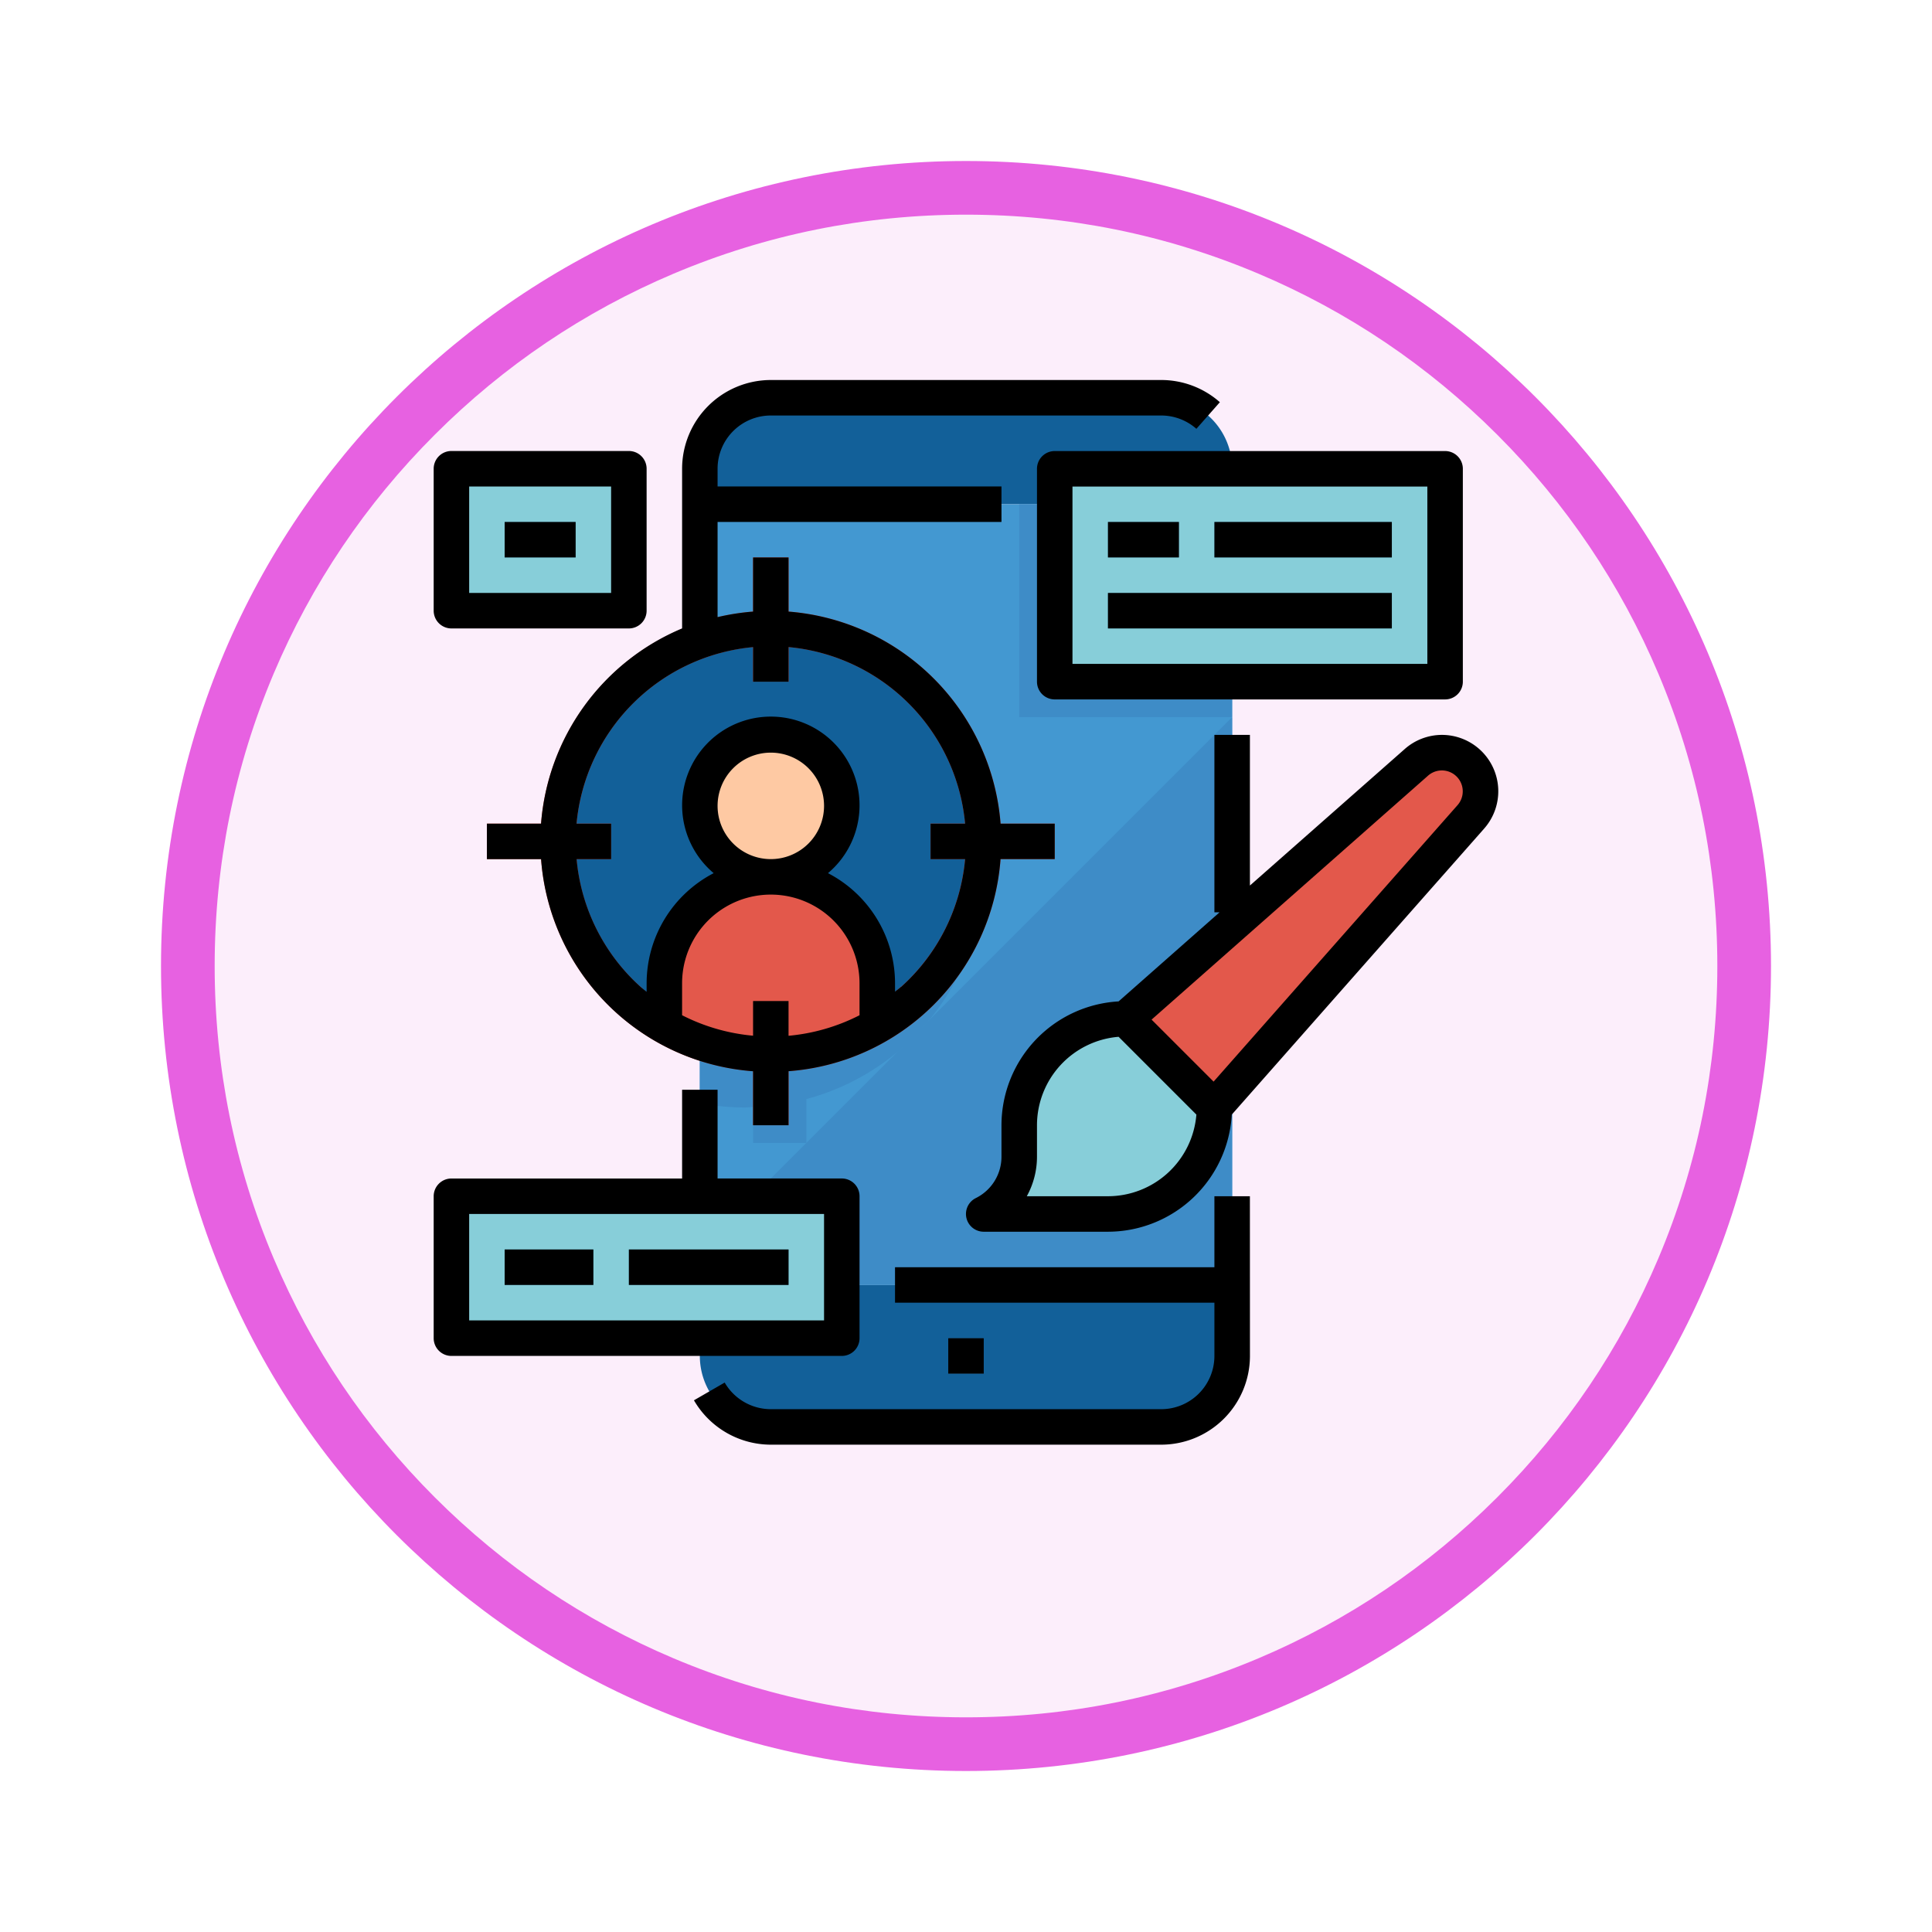 <svg xmlns="http://www.w3.org/2000/svg" xmlns:xlink="http://www.w3.org/1999/xlink" width="108" height="108" viewBox="0 0 108 108">
  <defs>
    <filter id="Trazado_904820" x="0" y="0" width="108" height="108" filterUnits="userSpaceOnUse">
      <feOffset dy="3" input="SourceAlpha"/>
      <feGaussianBlur stdDeviation="3" result="blur"/>
      <feFlood flood-opacity="0.161"/>
      <feComposite operator="in" in2="blur"/>
      <feComposite in="SourceGraphic"/>
    </filter>
  </defs>
  <g id="Grupo_1225802" data-name="Grupo 1225802" transform="translate(-196 -504)">
    <g id="Grupo_1211686" data-name="Grupo 1211686" transform="translate(205 510)">
      <g id="Grupo_1173585" data-name="Grupo 1173585" transform="translate(0 0)">
        <g id="Grupo_1173428" data-name="Grupo 1173428">
          <g id="Grupo_1171958" data-name="Grupo 1171958">
            <g id="Grupo_1167341" data-name="Grupo 1167341">
              <g id="Grupo_1166792" data-name="Grupo 1166792">
                <g transform="matrix(1, 0, 0, 1, -9, -6)" filter="url(#Trazado_904820)">
                  <g id="Trazado_904820-2" data-name="Trazado 904820" transform="translate(9 6)" fill="#fceefb">
                    <path d="M 45 88.5 C 39.127 88.5 33.43 87.35 28.068 85.082 C 22.889 82.891 18.236 79.755 14.241 75.759 C 10.245 71.764 7.109 67.111 4.918 61.932 C 2.65 56.57 1.5 50.873 1.5 45 C 1.5 39.127 2.65 33.43 4.918 28.068 C 7.109 22.889 10.245 18.236 14.241 14.241 C 18.236 10.245 22.889 7.109 28.068 4.918 C 33.43 2.65 39.127 1.5 45 1.5 C 50.873 1.5 56.57 2.65 61.932 4.918 C 67.111 7.109 71.764 10.245 75.759 14.241 C 79.755 18.236 82.891 22.889 85.082 28.068 C 87.35 33.43 88.5 39.127 88.5 45 C 88.5 50.873 87.35 56.57 85.082 61.932 C 82.891 67.111 79.755 71.764 75.759 75.759 C 71.764 79.755 67.111 82.891 61.932 85.082 C 56.57 87.35 50.873 88.5 45 88.5 Z" stroke="none"/>
                    <path d="M 45 3 C 39.329 3 33.829 4.11 28.653 6.299 C 23.652 8.415 19.16 11.443 15.302 15.302 C 11.443 19.16 8.415 23.652 6.299 28.653 C 4.11 33.829 3 39.329 3 45 C 3 50.671 4.11 56.171 6.299 61.347 C 8.415 66.348 11.443 70.84 15.302 74.699 C 19.16 78.557 23.652 81.585 28.653 83.701 C 33.829 85.89 39.329 87 45 87 C 50.671 87 56.171 85.89 61.347 83.701 C 66.348 81.585 70.84 78.557 74.698 74.699 C 78.557 70.84 81.585 66.348 83.701 61.347 C 85.89 56.171 87 50.671 87 45 C 87 39.329 85.89 33.829 83.701 28.653 C 81.585 23.652 78.557 19.16 74.698 15.302 C 70.84 11.443 66.348 8.415 61.347 6.299 C 56.171 4.11 50.671 3 45 3 M 45 7.62939453125e-06 C 69.853 7.62939453125e-06 90 20.147 90 45 C 90 69.853 69.853 90 45 90 C 20.147 90 -7.62939453125e-06 69.853 -7.62939453125e-06 45 C -7.62939453125e-06 20.147 20.147 7.62939453125e-06 45 7.62939453125e-06 Z" stroke="none" fill="#e761e1"/>
                  </g>
                </g>
              </g>
            </g>
          </g>
        </g>
      </g>
    </g>
    <g id="ui" transform="translate(219.743 525.243)">
      <path id="Trazado_1059713" data-name="Trazado 1059713" d="M146.289,8H124.468a3.968,3.968,0,0,0-3.968,3.968v1.984h29.757V11.968A3.968,3.968,0,0,0,146.289,8Zm0,0" transform="translate(-105.122 -7.008)" fill="#126099"/>
      <path id="Trazado_1059714" data-name="Trazado 1059714" d="M120.5,411.968a3.968,3.968,0,0,0,3.968,3.968h21.822a3.968,3.968,0,0,0,3.968-3.968V408H120.5Zm0,0" transform="translate(-105.122 -357.413)" fill="#126099"/>
      <path id="Trazado_1059715" data-name="Trazado 1059715" d="M120.5,56h29.757V99.644H120.5Zm0,0" transform="translate(-105.122 -49.057)" fill="#4398d1"/>
      <path id="Trazado_1059716" data-name="Trazado 1059716" d="M136.37,125.39a13.355,13.355,0,0,0-15.87-13.151v26.3a13.442,13.442,0,0,0,2.48.239c.168,0,.33-.019.5-.025v2.008h2.976V138.31a13.384,13.384,0,0,0,9.919-12.919Zm0,0" transform="translate(-105.122 -98.113)" fill="#3e8cc7"/>
      <path id="Trazado_1059717" data-name="Trazado 1059717" d="M120.5,181.757v1.984h29.757V152Zm0,0" transform="translate(-105.122 -133.154)" fill="#3e8cc7"/>
      <path id="Trazado_1059718" data-name="Trazado 1059718" d="M232.5,432h1.984v1.984H232.5Zm0,0" transform="translate(-203.235 -378.438)" fill="#3181bd"/>
      <path id="Trazado_1059719" data-name="Trazado 1059719" d="M80.306,123.9a11.861,11.861,0,1,1-3.474-8.429A11.9,11.9,0,0,1,80.306,123.9Zm0,0" transform="translate(-49.057 -98.113)" fill="#126099"/>
      <path id="Trazado_1059720" data-name="Trazado 1059720" d="M128.435,163.968A3.968,3.968,0,1,1,124.468,160,3.968,3.968,0,0,1,128.435,163.968Zm0,0" transform="translate(-105.122 -140.162)" fill="#fec9a3"/>
      <path id="Trazado_1059721" data-name="Trazado 1059721" d="M312.5,182.878l16.25-14.338a2.159,2.159,0,0,1,3.047,3.047l-14.338,16.25Zm0,0" transform="translate(-273.316 -147.17)" fill="#e3584b"/>
      <path id="Trazado_1059722" data-name="Trazado 1059722" d="M256.435,288a5.952,5.952,0,0,0-5.951,5.951v1.75a3.589,3.589,0,0,1-1.984,3.21h6.943a5.952,5.952,0,0,0,5.951-5.951Zm0,0" transform="translate(-217.251 -252.292)" fill="#87ced9"/>
      <path id="Trazado_1059723" data-name="Trazado 1059723" d="M8.5,368H30.322v7.935H8.5Zm0,0" transform="translate(-7.008 -322.373)" fill="#87ced9"/>
      <path id="Trazado_1059724" data-name="Trazado 1059724" d="M32.5,392h4.959v1.984H32.5Zm0,0" transform="translate(-28.032 -343.397)" fill="#5eb3d1"/>
      <path id="Trazado_1059725" data-name="Trazado 1059725" d="M88.5,392h8.927v1.984H88.5Zm0,0" transform="translate(-77.089 -343.397)" fill="#5eb3d1"/>
      <path id="Trazado_1059726" data-name="Trazado 1059726" d="M8.5,40h9.919v7.935H8.5Zm0,0" transform="translate(-7.008 -35.041)" fill="#87ced9"/>
      <path id="Trazado_1059727" data-name="Trazado 1059727" d="M32.5,64h3.968v1.984H32.5Zm0,0" transform="translate(-28.032 -56.065)" fill="#5eb3d1"/>
      <path id="Trazado_1059728" data-name="Trazado 1059728" d="M110.451,224a5.952,5.952,0,0,0-5.951,5.951v2.37a11.882,11.882,0,0,0,11.9,0v-2.37A5.952,5.952,0,0,0,110.451,224Zm0,0" transform="translate(-91.105 -196.227)" fill="#e3584b"/>
      <path id="Trazado_1059729" data-name="Trazado 1059729" d="M56.241,94.878H53.214A12.9,12.9,0,0,0,41.362,83.026V80H39.378v3.026A12.9,12.9,0,0,0,27.526,94.878H24.5v1.984h3.028a12.837,12.837,0,0,0,11.85,11.857v3.021h1.984v-3.021a12.837,12.837,0,0,0,11.85-11.857h3.028ZM47.644,104a10.861,10.861,0,0,1-6.282,2.732V104.8H39.378v1.938a10.881,10.881,0,0,1-9.866-9.873h1.931V94.878H29.51a10.922,10.922,0,0,1,9.869-9.869v1.933h1.984V85.01a10.922,10.922,0,0,1,9.869,9.869H49.3v1.984h1.931a10.916,10.916,0,0,1-3.584,7.147Zm0,0" transform="translate(-21.024 -70.081)" fill="#e3584b"/>
      <path id="Trazado_1059730" data-name="Trazado 1059730" d="M264.5,56h11.9V67.9H264.5Zm0,0" transform="translate(-231.267 -49.057)" fill="#3e8cc7"/>
      <path id="Trazado_1059731" data-name="Trazado 1059731" d="M280.5,40h21.822V51.9H280.5Zm0,0" transform="translate(-245.284 -35.041)" fill="#87ced9"/>
      <g id="Grupo_1225801" data-name="Grupo 1225801" transform="translate(38.192 7.935)">
        <path id="Trazado_1059732" data-name="Trazado 1059732" d="M304.5,64h3.968v1.984H304.5Zm0,0" transform="translate(-304.5 -64)" fill="#5eb3d1"/>
        <path id="Trazado_1059733" data-name="Trazado 1059733" d="M352.5,64h9.919v1.984H352.5Zm0,0" transform="translate(-346.549 -64)" fill="#5eb3d1"/>
        <path id="Trazado_1059734" data-name="Trazado 1059734" d="M304.5,96h15.87v1.984H304.5Zm0,0" transform="translate(-304.5 -92.032)" fill="#5eb3d1"/>
      </g>
      <path id="Trazado_1059735" data-name="Trazado 1059735" d="M148.922,368h-1.984v3.968H129.084v1.984h17.854v2.976a2.976,2.976,0,0,1-2.976,2.976H122.141a2.987,2.987,0,0,1-2.579-1.488l-1.718.992a4.98,4.98,0,0,0,4.3,2.48h21.822a4.965,4.965,0,0,0,4.959-4.96Zm0,0" transform="translate(-102.795 -322.373)"/>
      <path id="Trazado_1059736" data-name="Trazado 1059736" d="M232.5,432h1.984v1.984H232.5Zm0,0" transform="translate(-203.235 -378.438)"/>
      <path id="Trazado_1059737" data-name="Trazado 1059737" d="M56.241,26.781V24.8H53.214A12.9,12.9,0,0,0,41.362,12.945V9.919H39.378v3.026a12.892,12.892,0,0,0-1.984.309V7.935h15.87V5.951H37.394V4.959A2.976,2.976,0,0,1,40.37,1.984H62.192a2.974,2.974,0,0,1,1.968.744L65.472,1.24A4.953,4.953,0,0,0,62.192,0H40.37a4.965,4.965,0,0,0-4.959,4.959v8.927A12.912,12.912,0,0,0,27.526,24.8H24.5v1.984h3.028a12.837,12.837,0,0,0,11.85,11.857V41.66h1.984V38.638a12.837,12.837,0,0,0,11.85-11.857ZM39.378,34.716v1.938a10.869,10.869,0,0,1-3.968-1.145V33.725a4.959,4.959,0,1,1,9.919,0V35.51a10.88,10.88,0,0,1-3.968,1.148V34.716ZM37.394,23.806a2.976,2.976,0,1,1,2.976,2.976A2.976,2.976,0,0,1,37.394,23.806ZM47.644,33.923c-.107.1-.221.178-.33.27v-.468a6.943,6.943,0,0,0-3.748-6.158,4.959,4.959,0,1,0-6.39,0,6.943,6.943,0,0,0-3.748,6.158V34.2c-.11-.09-.224-.175-.33-.27a10.916,10.916,0,0,1-3.584-7.147h1.931V24.8H29.51a10.922,10.922,0,0,1,9.869-9.869v1.933h1.984V14.929A10.922,10.922,0,0,1,51.231,24.8H49.3v1.984h1.931a10.916,10.916,0,0,1-3.584,7.147Zm0,0" transform="translate(-21.024 0)"/>
      <path id="Trazado_1059738" data-name="Trazado 1059738" d="M295.314,45.887a.992.992,0,0,0,.992-.992v-11.9a.992.992,0,0,0-.992-.992H273.492a.992.992,0,0,0-.992.992v11.9a.992.992,0,0,0,.992.992Zm-20.83-11.9h19.838V43.9H274.484Zm0,0" transform="translate(-238.275 -28.032)"/>
      <path id="Trazado_1059739" data-name="Trazado 1059739" d="M304.5,64h3.968v1.984H304.5Zm0,0" transform="translate(-266.308 -56.065)"/>
      <path id="Trazado_1059740" data-name="Trazado 1059740" d="M352.5,64h9.919v1.984H352.5Zm0,0" transform="translate(-308.357 -56.065)"/>
      <path id="Trazado_1059741" data-name="Trazado 1059741" d="M304.5,96h15.87v1.984H304.5Zm0,0" transform="translate(-266.308 -84.097)"/>
      <path id="Trazado_1059742" data-name="Trazado 1059742" d="M267.1,160a3.145,3.145,0,0,0-2.083.793l-8.652,7.628V160H254.38v9.919h.287l-5.643,4.979a6.943,6.943,0,0,0-6.547,6.923v1.75a2.579,2.579,0,0,1-1.435,2.322.992.992,0,0,0,.443,1.88h6.943a6.943,6.943,0,0,0,6.923-6.547l14.111-15.992A3.151,3.151,0,0,0,267.1,160Zm-18.671,25.789h-4.536a4.576,4.576,0,0,0,.569-2.218v-1.75a4.966,4.966,0,0,1,4.563-4.944l4.348,4.348A4.965,4.965,0,0,1,248.429,185.789Zm19.546-21.866-13.64,15.459-3.467-3.466,15.459-13.641a1.168,1.168,0,0,1,1.648,1.648Zm0,0" transform="translate(-210.237 -140.162)"/>
      <path id="Trazado_1059743" data-name="Trazado 1059743" d="M1.492,334.878H23.314a.992.992,0,0,0,.992-.992v-7.935a.992.992,0,0,0-.992-.992H16.37V320H14.387v4.96H1.492a.992.992,0,0,0-.992.992v7.935A.992.992,0,0,0,1.492,334.878Zm.992-7.935H22.322v5.951H2.484Zm0,0" transform="translate(0 -280.324)"/>
      <path id="Trazado_1059744" data-name="Trazado 1059744" d="M32.5,392h4.959v1.984H32.5Zm0,0" transform="translate(-28.032 -343.397)"/>
      <path id="Trazado_1059745" data-name="Trazado 1059745" d="M88.5,392h8.927v1.984H88.5Zm0,0" transform="translate(-77.089 -343.397)"/>
      <path id="Trazado_1059746" data-name="Trazado 1059746" d="M1.492,41.919h9.919a.992.992,0,0,0,.992-.992V32.992A.992.992,0,0,0,11.411,32H1.492a.992.992,0,0,0-.992.992v7.935A.992.992,0,0,0,1.492,41.919Zm.992-7.935h7.935v5.951H2.484Zm0,0" transform="translate(0 -28.032)"/>
      <path id="Trazado_1059747" data-name="Trazado 1059747" d="M32.5,64h3.968v1.984H32.5Zm0,0" transform="translate(-28.032 -56.065)"/>
    </g>
  </g>
</svg>
